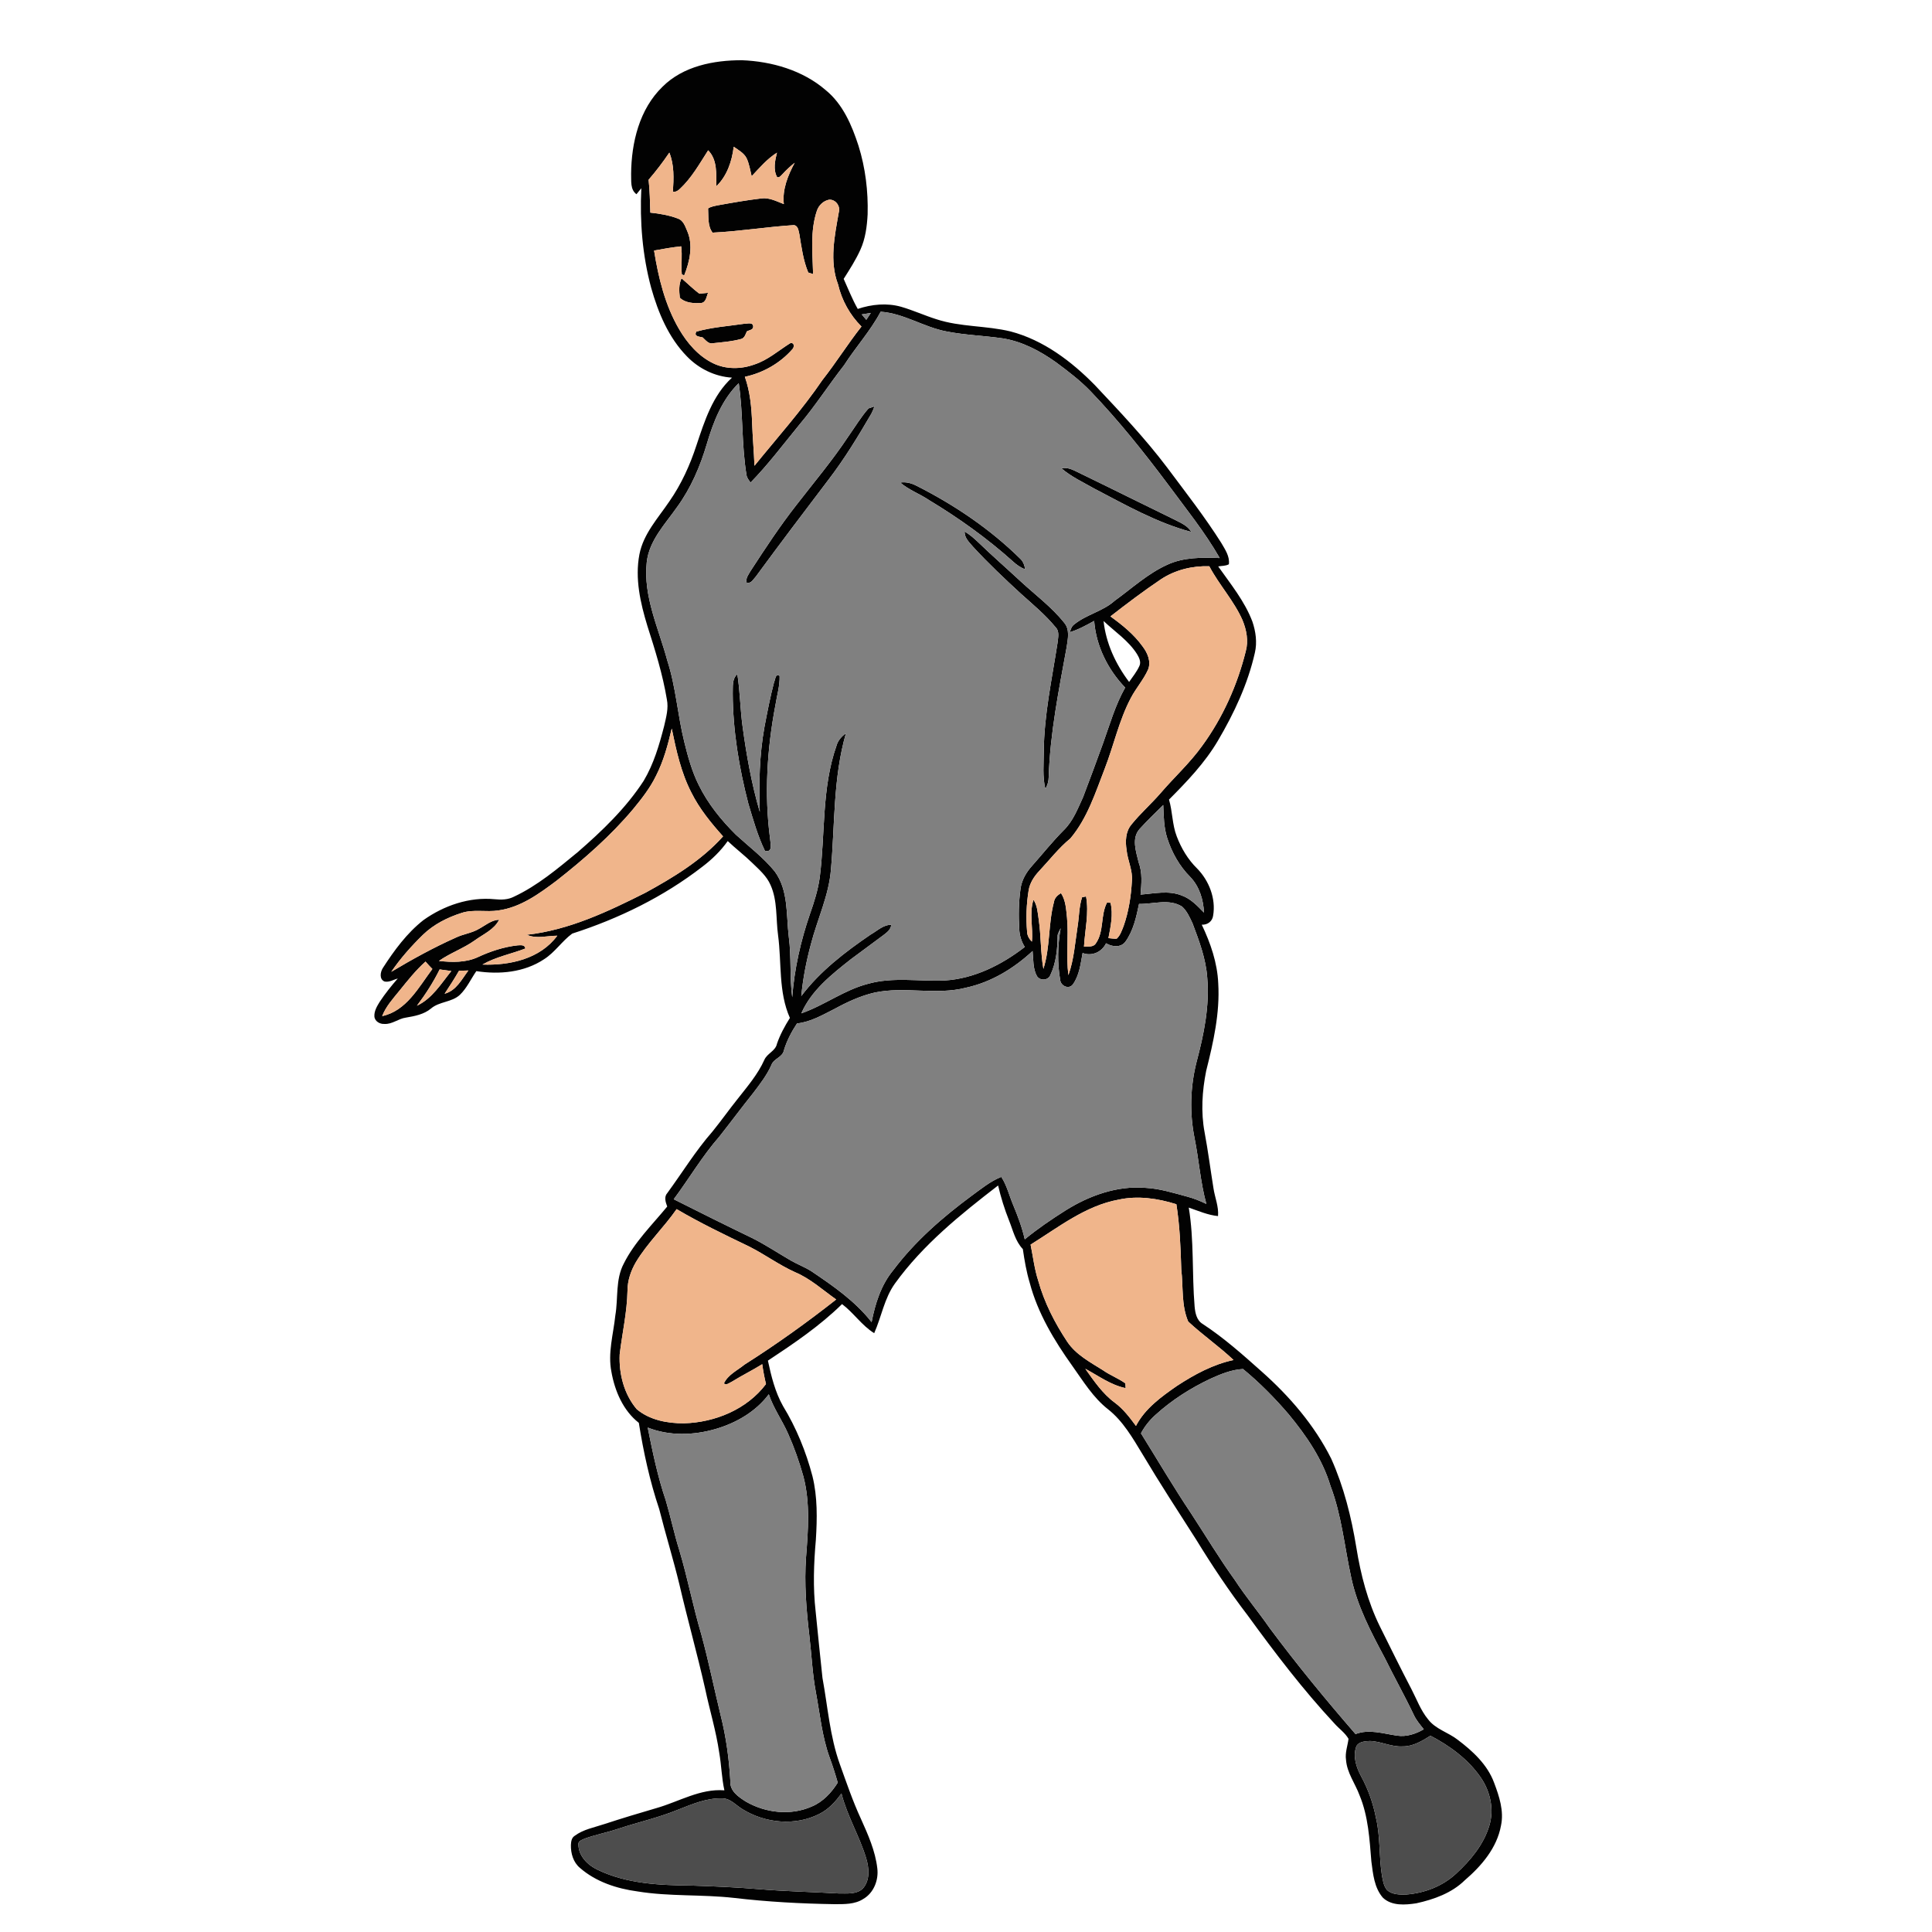 <?xml version="1.0" encoding="UTF-8" ?>
<!DOCTYPE svg PUBLIC "-//W3C//DTD SVG 1.1//EN" "http://www.w3.org/Graphics/SVG/1.1/DTD/svg11.dtd">
<svg width="1000pt" height="1000pt" viewBox="0 0 1000 1000" version="1.1" xmlns="http://www.w3.org/2000/svg">
	<g id="#020202ff">
		<path fill="#020202" opacity="1.00"
			d=" M 342.94 44.87 C 353.63 34.21 369.44 31.15 384.02 31.17 C 399.50 31.78 415.46 36.37 427.36 46.63 C 436.26 53.87 440.93 64.84 444.37 75.49 C 447.95 86.94 449.41 99.00 449.08 110.97 C 448.75 117.20 447.94 123.55 445.33 129.27 C 442.94 134.56 439.78 139.46 436.68 144.35 C 439.05 149.56 441.13 154.91 443.97 159.90 C 451.18 157.48 459.10 156.70 466.49 158.81 C 472.68 160.61 478.56 163.31 484.71 165.24 C 497.13 169.32 510.46 168.48 523.08 171.56 C 540.07 176.02 554.56 186.97 566.69 199.33 C 579.64 213.11 592.68 226.86 604.09 241.97 C 613.67 254.82 623.57 267.46 632.14 281.02 C 634.08 284.39 636.60 287.96 636.06 292.06 C 634.39 293.01 632.36 292.83 630.54 293.18 C 636.97 302.31 644.24 311.16 648.23 321.71 C 649.98 326.87 650.77 332.49 649.52 337.86 C 645.88 354.02 638.76 369.19 630.38 383.40 C 623.64 394.85 614.39 404.50 605.07 413.87 C 606.94 420.11 606.70 426.81 609.08 432.91 C 611.41 439.05 614.85 444.84 619.56 449.47 C 625.80 455.78 629.43 465.11 627.91 473.96 C 627.50 476.94 624.97 478.77 622.03 478.62 C 626.57 488.13 630.10 498.34 630.56 508.96 C 631.48 524.32 628.04 539.46 624.32 554.25 C 622.23 564.68 621.52 575.55 623.49 586.06 C 625.29 595.68 626.53 605.38 628.09 615.04 C 628.81 619.85 630.87 624.49 630.45 629.44 C 625.16 628.93 620.27 626.74 615.30 625.05 C 618.11 641.94 616.91 659.13 618.32 676.13 C 618.62 679.53 619.34 683.42 622.55 685.31 C 633.49 692.48 643.27 701.19 653.01 709.88 C 667.45 722.69 680.34 737.64 689.02 754.98 C 695.58 769.61 699.48 785.27 702.05 801.05 C 704.31 815.07 707.91 828.95 714.18 841.75 C 719.60 852.67 724.98 863.61 730.62 874.42 C 733.33 879.63 735.35 885.28 739.13 889.87 C 742.99 895.02 749.59 896.65 754.52 900.51 C 762.27 906.36 769.87 913.35 773.32 922.68 C 775.99 929.73 778.54 937.36 776.90 944.97 C 774.80 956.47 766.82 965.81 758.18 973.21 C 751.43 979.85 742.17 983.15 733.10 985.14 C 727.33 986.02 720.32 986.60 715.76 982.22 C 711.31 977.10 710.67 969.96 709.82 963.51 C 708.87 951.95 708.22 940.10 703.71 929.26 C 701.45 923.12 697.19 917.64 696.70 910.93 C 696.12 907.21 697.54 903.64 697.99 900.01 C 696.20 896.90 693.13 894.82 690.78 892.16 C 674.43 874.62 659.88 855.48 645.79 836.11 C 636.18 823.56 627.41 810.39 619.15 796.92 C 609.75 782.23 600.24 767.62 591.32 752.63 C 586.27 744.31 581.30 735.58 573.54 729.45 C 565.81 723.41 560.67 714.89 555.05 707.01 C 545.66 693.86 537.14 679.71 532.98 663.96 C 531.27 658.26 530.27 652.40 529.42 646.53 C 525.52 642.45 524.33 636.81 522.29 631.74 C 519.95 625.84 518.04 619.78 516.62 613.60 C 497.17 628.58 477.73 644.25 463.25 664.31 C 457.71 671.99 456.26 681.57 452.48 690.05 C 446.04 686.05 441.85 679.51 435.84 674.99 C 424.34 686.29 410.88 695.40 397.47 704.26 C 399.19 712.33 401.20 720.49 405.27 727.74 C 412.14 738.99 417.17 751.30 420.52 764.04 C 423.18 774.80 422.97 786.00 422.29 796.99 C 421.20 809.29 420.75 821.72 422.17 834.03 C 423.34 845.51 424.46 857.00 425.71 868.48 C 428.45 883.40 429.53 898.74 434.69 913.12 C 438.11 922.62 441.35 932.21 445.60 941.39 C 449.29 949.59 453.05 958.00 454.09 967.02 C 454.85 973.07 452.28 979.75 446.86 982.88 C 442.46 985.75 436.99 985.59 431.95 985.60 C 414.58 985.33 397.22 984.39 379.96 982.36 C 363.34 980.48 346.51 981.70 329.98 979.00 C 319.26 977.56 308.43 974.03 300.18 966.82 C 296.75 963.97 295.40 959.34 295.50 955.02 C 295.57 953.32 295.80 951.35 297.31 950.32 C 301.85 946.86 307.64 945.89 312.93 944.10 C 321.83 941.19 330.80 938.47 339.79 935.86 C 351.43 932.55 362.42 925.69 374.94 926.67 C 373.52 920.22 373.40 913.59 372.26 907.11 C 370.64 895.93 367.31 885.12 364.98 874.09 C 360.90 856.03 355.86 838.21 351.67 820.17 C 348.50 807.05 344.50 794.16 341.20 781.07 C 336.32 766.56 333.06 751.57 330.66 736.47 C 322.55 730.13 318.22 719.98 316.47 710.07 C 314.52 700.30 317.48 690.56 318.49 680.87 C 320.04 671.92 318.47 662.29 322.89 653.98 C 328.47 642.86 337.51 634.03 345.35 624.51 C 344.51 622.19 343.56 619.52 345.46 617.44 C 353.20 606.87 360.06 595.63 368.71 585.76 C 373.21 580.22 377.33 574.38 381.79 568.81 C 386.83 562.38 392.26 556.10 395.63 548.57 C 397.08 545.20 401.38 544.03 402.15 540.27 C 403.77 535.52 406.20 531.12 408.85 526.88 C 402.85 513.39 404.63 498.37 402.73 484.09 C 401.54 475.43 402.51 466.25 398.84 458.10 C 396.86 453.46 392.95 450.13 389.43 446.69 C 385.35 442.70 380.80 439.25 376.67 435.33 C 373.04 440.45 368.50 444.85 363.51 448.63 C 343.44 464.18 320.28 475.48 296.17 483.23 C 290.87 487.12 287.21 492.95 281.59 496.51 C 271.34 503.33 258.46 504.49 246.55 502.66 C 243.71 506.74 241.65 511.46 238.02 514.94 C 233.81 518.84 227.37 518.32 223.06 522.03 C 219.41 525.07 214.62 525.95 210.07 526.72 C 206.19 527.24 203.00 530.24 198.97 529.99 C 196.59 530.14 193.91 528.60 193.78 526.02 C 193.66 523.28 195.13 520.82 196.51 518.58 C 199.33 514.31 202.54 510.31 205.89 506.45 C 203.68 507.09 201.42 508.54 199.04 508.03 C 196.22 506.87 196.83 503.15 198.15 501.05 C 204.04 491.93 210.59 482.97 219.20 476.22 C 229.81 468.69 242.97 464.15 256.07 465.44 C 259.43 465.79 262.94 465.72 266.01 464.13 C 278.24 458.41 288.64 449.59 299.00 441.09 C 311.66 430.10 323.97 418.31 333.15 404.18 C 338.37 395.43 341.25 385.56 343.77 375.76 C 344.78 371.27 346.12 366.64 345.17 362.02 C 343.02 349.06 339.09 336.49 335.09 324.00 C 331.46 312.10 328.57 299.39 330.96 286.96 C 333.01 276.29 340.63 268.17 346.51 259.45 C 352.68 250.59 357.16 240.68 360.50 230.44 C 364.67 217.97 368.85 204.60 378.89 195.47 C 370.05 194.93 361.66 190.80 355.54 184.45 C 346.05 174.74 340.68 161.86 337.05 148.98 C 332.52 132.23 331.11 114.72 331.95 97.43 C 331.11 98.46 330.27 99.50 329.42 100.53 C 326.11 98.08 326.82 93.62 326.66 90.01 C 326.80 73.81 330.93 56.49 342.94 44.87 M 379.77 75.96 C 378.86 83.43 376.34 91.05 370.79 96.38 C 370.66 90.02 371.42 82.77 366.54 77.80 C 362.08 84.75 357.98 92.12 351.87 97.80 C 350.90 98.75 349.70 99.49 348.29 99.20 C 348.73 92.43 349.05 85.44 346.45 79.00 C 343.14 83.88 339.58 88.58 335.71 93.04 C 336.36 98.69 336.41 104.38 336.62 110.06 C 341.46 110.57 346.33 111.39 350.90 113.13 C 353.63 114.05 354.61 117.01 355.63 119.41 C 358.92 126.81 357.04 135.30 354.15 142.51 L 352.91 142.04 C 352.46 137.21 353.23 132.33 352.58 127.50 C 347.87 128.01 343.20 128.81 338.55 129.69 C 340.80 143.78 344.24 157.97 351.51 170.39 C 355.71 177.58 361.43 184.26 369.02 187.98 C 375.67 191.26 383.60 191.17 390.48 188.65 C 397.42 186.39 402.92 181.46 408.99 177.66 C 411.28 177.06 411.26 179.79 410.02 180.87 C 403.69 188.07 394.91 193.03 385.54 195.03 C 388.27 202.72 389.01 210.94 389.30 219.04 C 389.57 226.39 390.23 233.73 390.51 241.08 C 402.41 226.40 415.07 212.29 425.72 196.64 C 432.79 187.68 438.82 177.96 445.90 169.01 C 439.91 163.03 435.71 155.46 433.78 147.22 C 429.20 135.17 432.01 122.12 434.16 109.88 C 435.12 106.69 432.49 103.10 429.12 103.37 C 426.19 103.93 423.77 106.27 422.83 109.06 C 419.25 119.65 420.61 130.95 420.86 141.88 C 420.23 141.68 418.98 141.27 418.35 141.06 C 415.73 134.76 414.85 127.90 413.75 121.21 C 413.29 119.46 413.20 117.01 411.05 116.51 C 396.95 117.40 382.94 119.74 368.83 120.41 C 366.17 117.02 366.77 111.99 366.51 107.87 C 368.12 106.86 370.03 106.58 371.86 106.21 C 379.25 104.88 386.65 103.58 394.10 102.70 C 398.20 102.15 401.99 104.24 405.71 105.64 C 404.85 98.05 407.82 90.79 411.33 84.24 C 409.11 86.03 406.98 87.95 405.07 90.08 C 404.26 90.84 403.55 92.01 402.26 91.74 C 400.08 87.78 401.14 83.15 402.15 79.02 C 397.04 82.25 393.15 86.85 389.06 91.20 C 388.25 88.04 387.81 84.74 386.38 81.78 C 384.96 79.10 382.15 77.65 379.77 75.96 M 446.04 162.74 C 446.82 163.67 447.60 164.60 448.39 165.53 C 449.16 164.34 449.96 163.16 450.74 161.97 C 449.17 162.22 447.60 162.48 446.04 162.74 M 436.93 188.99 C 429.03 199.10 422.09 209.93 413.81 219.75 C 405.51 229.89 397.62 240.42 388.46 249.80 C 387.66 248.57 386.61 247.41 386.40 245.92 C 383.77 230.17 384.72 214.10 382.37 198.33 C 373.69 206.81 369.22 218.37 365.85 229.78 C 362.43 241.39 357.59 252.66 350.44 262.48 C 344.22 271.36 335.97 279.77 334.75 291.08 C 332.87 308.79 340.93 325.26 345.41 341.95 C 349.85 355.64 350.73 370.12 354.19 384.04 C 356.06 391.65 358.14 399.27 361.66 406.31 C 366.41 416.01 373.30 424.51 380.93 432.07 C 387.72 438.28 395.18 443.88 401.01 451.06 C 408.22 460.90 406.89 473.63 408.30 485.09 C 409.66 495.42 408.69 505.87 410.05 516.19 C 411.16 501.51 414.44 487.05 419.21 473.14 C 421.40 466.98 423.37 460.70 424.29 454.21 C 427.19 431.49 425.24 407.88 432.97 385.96 C 433.71 383.27 435.59 381.15 437.84 379.58 C 431.23 402.46 432.16 426.46 430.11 449.95 C 429.06 463.50 423.01 475.87 419.68 488.89 C 417.32 497.63 415.61 506.54 414.74 515.56 C 424.43 502.68 437.44 492.74 450.66 483.72 C 454.05 481.83 457.16 478.63 461.29 478.68 C 461.13 481.23 458.95 482.71 457.13 484.12 C 451.57 488.25 445.98 492.34 440.44 496.48 C 430.50 504.32 419.96 512.59 414.77 524.50 C 426.69 520.38 436.93 512.39 449.25 509.23 C 462.21 505.55 475.76 508.08 488.98 507.49 C 504.31 506.54 518.45 499.40 530.43 490.15 C 528.69 487.37 527.70 484.20 527.57 480.93 C 527.17 473.96 527.24 466.92 528.23 460.00 C 528.83 455.51 531.19 451.50 534.17 448.18 C 539.66 442.01 544.79 435.52 550.63 429.67 C 555.43 425.00 557.83 418.58 560.59 412.62 C 564.09 403.38 567.55 394.12 570.90 384.83 C 574.40 375.06 577.25 364.98 582.38 355.90 C 573.42 346.58 567.33 334.36 566.34 321.38 C 562.27 323.60 558.19 325.90 553.73 327.24 C 554.21 325.73 554.68 324.08 556.08 323.15 C 562.38 318.02 570.84 316.45 576.93 310.97 C 585.86 304.52 594.11 296.85 604.24 292.28 C 612.69 288.37 622.21 288.51 631.32 288.84 C 623.56 275.27 613.67 263.10 604.43 250.55 C 591.93 233.87 578.91 217.54 564.46 202.50 C 559.04 196.88 552.81 192.14 546.55 187.50 C 538.28 181.63 529.04 176.71 518.92 175.13 C 509.28 173.73 499.49 173.45 489.92 171.56 C 478.18 169.37 467.89 162.19 455.82 161.35 C 450.58 171.25 442.95 179.59 436.93 188.99 M 600.82 299.89 C 591.88 305.91 583.27 312.43 574.76 319.05 C 580.90 323.48 586.91 328.32 591.36 334.52 C 593.92 337.85 595.92 342.38 594.25 346.55 C 591.90 351.83 587.96 356.20 585.30 361.32 C 579.20 372.87 576.51 385.77 571.80 397.88 C 566.96 410.37 562.78 423.60 554.01 433.99 C 547.94 438.96 543.16 445.21 537.82 450.90 C 535.20 453.71 533.02 457.06 532.41 460.92 C 531.28 467.95 531.00 475.14 531.62 482.24 C 531.67 484.26 532.68 486.00 534.11 487.40 C 534.81 480.18 532.65 472.74 534.92 465.70 C 536.94 468.70 537.10 472.37 537.62 475.84 C 538.88 484.35 538.56 493.02 540.06 501.50 C 543.65 490.27 542.51 478.20 545.53 466.87 C 545.83 464.73 547.41 463.33 549.16 462.27 C 551.65 466.04 551.82 470.69 552.29 475.04 C 553.17 484.91 551.73 494.87 553.00 504.72 C 555.90 496.63 556.45 487.99 557.76 479.56 C 558.57 474.53 558.49 469.30 560.08 464.43 C 560.60 464.32 561.62 464.11 562.14 464.00 C 563.72 472.57 561.56 481.37 561.07 489.99 C 563.17 489.79 565.92 490.41 567.23 488.26 C 571.55 482.04 569.54 473.75 572.98 467.20 C 573.44 467.22 574.35 467.25 574.80 467.27 C 576.28 473.31 574.86 479.59 573.72 485.57 C 575.13 485.72 576.55 485.91 577.98 485.88 C 579.86 484.20 580.62 481.69 581.54 479.43 C 584.21 471.91 585.42 463.92 585.87 455.98 C 586.36 450.48 583.67 445.43 583.13 440.05 C 582.42 435.50 582.54 430.40 585.68 426.72 C 590.30 420.99 595.87 416.11 600.68 410.56 C 607.75 402.31 615.85 394.96 622.20 386.11 C 632.90 371.49 640.44 354.63 644.81 337.07 C 646.29 331.68 645.19 325.96 643.08 320.91 C 638.64 310.88 631.01 302.75 625.93 293.09 C 617.08 292.82 608.24 294.98 600.82 299.89 M 571.20 321.43 C 572.45 332.98 577.47 343.78 584.43 352.97 C 586.28 350.29 588.38 347.73 589.73 344.75 C 590.76 342.66 589.60 340.36 588.52 338.56 C 584.12 331.59 577.10 327.00 571.20 321.43 M 339.54 401.58 C 336.49 407.87 332.15 413.39 327.74 418.76 C 316.05 432.69 302.27 444.71 288.00 455.91 C 279.03 462.62 269.46 469.63 258.07 471.22 C 251.71 472.25 245.10 470.49 238.89 472.54 C 231.57 474.88 224.48 478.45 218.92 483.84 C 212.90 489.72 207.28 496.05 202.52 503.01 C 213.40 496.52 224.52 490.38 236.10 485.23 C 239.88 483.43 244.18 482.98 247.81 480.83 C 251.21 479.01 254.31 476.20 258.35 476.05 C 255.78 481.20 250.15 483.52 245.72 486.75 C 239.89 490.91 233.03 493.27 227.18 497.38 C 233.94 498.13 241.09 498.32 247.40 495.39 C 253.88 492.37 260.79 490.11 267.92 489.31 C 269.42 489.25 271.71 488.86 271.92 490.95 C 264.55 493.79 256.64 495.26 249.71 499.25 C 263.84 499.79 279.62 496.33 288.44 484.32 C 283.22 484.33 277.67 486.08 272.68 483.84 C 294.54 481.40 314.66 471.85 334.07 462.08 C 348.58 454.12 363.12 445.35 374.25 432.90 C 368.02 425.95 362.05 418.64 357.86 410.25 C 352.52 399.91 350.02 388.43 347.69 377.11 C 345.72 385.49 343.48 393.89 339.54 401.58 M 589.94 429.00 C 585.50 433.84 588.06 440.85 589.39 446.44 C 591.38 451.77 590.82 457.50 590.35 463.04 C 597.40 462.50 604.82 460.75 611.65 463.50 C 616.33 465.17 619.79 468.88 623.17 472.36 C 622.88 465.66 620.81 458.86 616.09 453.93 C 610.50 448.35 606.55 441.28 604.15 433.79 C 602.36 428.27 602.35 422.41 602.09 416.68 C 597.97 420.72 593.82 424.73 589.94 429.00 M 589.56 467.88 C 588.15 474.65 586.62 481.71 582.52 487.42 C 580.11 490.64 575.56 490.13 572.49 488.23 C 570.34 492.78 565.15 495.13 560.36 493.27 C 559.33 498.80 558.70 504.82 555.33 509.51 C 553.28 512.26 549.08 510.39 548.76 507.27 C 547.22 498.43 547.43 489.23 548.99 480.40 C 548.53 481.65 547.62 482.76 547.43 484.11 C 547.37 491.06 546.69 498.26 543.70 504.62 C 542.57 507.52 538.41 507.81 536.74 505.28 C 534.53 501.34 534.93 496.60 534.46 492.25 C 524.78 501.25 513.16 508.35 500.14 511.20 C 484.53 515.28 468.27 510.41 452.58 513.78 C 445.34 515.47 438.55 518.61 432.05 522.16 C 425.82 525.31 419.61 528.97 412.53 529.73 C 409.66 534.08 407.21 538.73 405.72 543.75 C 404.95 547.35 400.42 547.90 399.27 551.26 C 396.90 556.59 393.29 561.22 389.78 565.84 C 383.85 573.24 378.21 580.87 372.33 588.31 C 363.49 598.39 356.71 610.00 348.73 620.73 C 362.19 627.50 375.67 634.23 389.24 640.77 C 396.20 644.25 402.68 648.59 409.41 652.48 C 412.84 654.45 416.58 655.85 419.94 657.97 C 431.23 665.59 442.66 673.48 451.14 684.33 C 452.99 674.78 456.03 665.08 462.33 657.47 C 473.63 642.43 487.94 630.00 503.00 618.87 C 507.89 615.34 512.60 611.39 518.27 609.16 C 521.14 613.53 522.32 618.69 524.33 623.47 C 526.76 629.32 529.02 635.26 530.41 641.47 C 537.08 636.00 544.22 631.13 551.51 626.53 C 563.79 618.82 578.24 613.61 592.91 614.83 C 600.29 615.20 607.38 617.46 614.47 619.36 C 617.89 620.28 621.21 621.58 624.40 623.15 C 621.34 612.02 620.57 600.41 618.30 589.11 C 615.68 576.08 616.07 562.46 619.36 549.59 C 623.12 535.41 626.15 520.74 624.86 506.00 C 624.17 496.23 620.67 486.98 617.25 477.90 C 615.80 474.81 614.36 471.49 611.77 469.19 C 605.01 465.04 596.92 468.02 589.56 467.88 M 206.74 512.81 C 203.42 516.92 199.74 520.92 197.81 525.93 C 210.33 523.25 216.73 510.98 223.79 501.54 C 222.56 500.31 221.38 499.02 220.25 497.71 C 215.20 502.22 210.98 507.56 206.74 512.81 M 215.81 520.55 C 223.69 516.87 228.32 509.13 233.60 502.61 C 231.59 502.33 229.58 502.04 227.57 501.77 C 224.29 508.40 220.26 514.64 215.81 520.55 M 237.59 502.46 C 235.26 506.52 232.72 510.45 230.13 514.35 C 236.18 512.72 238.97 506.95 242.42 502.33 C 240.80 502.36 239.20 502.41 237.59 502.46 M 579.00 620.93 C 561.84 624.07 547.89 635.23 533.43 644.21 C 534.70 650.44 535.42 656.81 537.39 662.90 C 540.55 674.22 545.96 684.78 552.44 694.54 C 556.93 701.22 564.23 705.03 570.85 709.21 C 574.54 711.80 578.83 713.41 582.50 716.03 C 582.53 716.64 582.60 717.88 582.63 718.49 C 574.93 716.91 568.55 712.11 561.75 708.48 C 566.26 714.80 570.70 721.39 577.04 726.04 C 581.43 729.30 584.75 733.69 587.97 738.05 C 592.64 729.02 601.15 722.91 609.31 717.26 C 618.28 711.41 627.91 706.18 638.48 703.94 C 631.02 696.88 622.51 691.03 615.02 684.04 C 611.36 675.56 612.51 666.02 611.42 657.03 C 611.10 645.76 610.65 634.46 608.89 623.31 C 599.28 620.29 588.95 618.76 579.00 620.93 M 350.22 625.84 C 343.64 635.30 335.14 643.32 329.18 653.22 C 326.54 657.72 324.80 662.79 324.79 668.05 C 324.58 679.17 322.05 690.05 320.74 701.06 C 320.30 711.08 323.00 721.66 329.58 729.40 C 336.29 735.05 345.49 736.76 354.05 736.70 C 370.12 736.26 386.63 729.46 396.47 716.39 C 395.65 712.99 395.01 709.55 394.53 706.10 C 389.45 709.27 384.06 711.91 378.97 715.07 C 377.63 715.65 376.22 717.14 374.68 716.09 C 376.73 711.57 381.67 709.33 385.37 706.31 C 401.76 695.92 417.56 684.61 432.81 672.61 C 425.85 667.71 419.45 661.80 411.52 658.48 C 403.20 654.73 395.82 649.24 387.67 645.16 C 375.02 639.06 362.32 632.98 350.22 625.84 M 626.43 713.68 C 616.22 718.52 606.56 724.65 598.18 732.26 C 595.10 735.00 592.49 738.23 590.56 741.88 C 599.19 755.75 607.47 769.86 616.57 783.44 C 624.09 794.92 631.13 806.72 639.17 817.85 C 644.76 826.43 651.35 834.28 657.19 842.69 C 671.23 861.59 686.21 879.76 701.62 897.55 C 708.65 894.83 716.01 897.36 723.10 898.36 C 727.96 899.11 732.76 897.48 736.94 895.08 C 735.03 892.66 732.98 890.31 731.71 887.48 C 727.02 877.61 721.65 868.09 716.84 858.29 C 709.71 844.93 702.50 831.33 699.36 816.39 C 695.90 800.61 694.46 784.32 688.66 769.12 C 684.50 755.23 676.16 743.09 667.01 732.02 C 659.80 723.60 651.95 715.64 643.39 708.60 C 637.42 708.92 631.81 711.24 626.43 713.68 M 370.45 739.63 C 359.03 742.97 346.44 743.34 335.26 738.91 C 337.80 751.59 340.41 764.31 344.60 776.57 C 347.14 785.16 348.97 793.94 351.65 802.50 C 355.94 816.85 358.73 831.61 363.00 845.98 C 366.80 859.86 369.63 873.99 373.04 887.97 C 375.85 899.13 377.40 910.58 378.03 922.06 C 377.74 927.12 382.38 930.18 386.14 932.55 C 396.28 938.39 409.27 939.87 420.11 935.07 C 425.92 932.67 430.33 927.93 433.61 922.69 C 432.35 918.24 430.95 913.83 429.34 909.49 C 425.49 898.73 424.40 887.29 422.33 876.12 C 420.46 866.32 420.08 856.34 418.90 846.45 C 417.33 833.03 416.23 819.50 417.21 805.99 C 418.29 792.10 419.41 777.84 415.83 764.21 C 413.72 756.66 411.11 749.24 407.92 742.08 C 404.86 735.14 400.33 728.91 397.93 721.67 C 391.23 730.66 381.08 736.52 370.45 739.63 M 740.40 898.41 C 736.03 901.15 731.34 904.01 725.99 903.93 C 720.15 904.29 714.79 901.28 709.01 901.14 C 706.53 901.25 703.11 901.45 701.98 904.08 C 700.17 909.24 702.03 914.81 704.52 919.41 C 708.18 926.15 710.74 933.43 712.21 940.96 C 714.48 950.53 713.75 960.46 715.20 970.14 C 715.71 972.89 716.02 975.91 717.83 978.17 C 720.48 980.69 724.49 980.71 727.94 980.59 C 737.39 979.85 746.73 976.28 753.71 969.76 C 761.10 962.95 767.92 954.81 770.85 945.02 C 773.49 936.47 771.33 926.99 766.25 919.77 C 759.76 910.47 750.36 903.61 740.40 898.41 M 423.98 938.94 C 411.61 945.22 396.09 943.70 384.43 936.51 C 381.02 934.53 378.23 930.94 374.01 930.83 C 365.84 930.53 358.17 933.86 350.72 936.79 C 340.63 940.90 329.96 943.25 319.64 946.68 C 314.04 948.57 308.18 949.64 302.63 951.68 C 301.26 952.34 299.08 952.88 299.39 954.87 C 299.54 960.73 304.21 965.39 309.25 967.75 C 324.36 975.09 341.55 975.80 358.04 975.97 C 369.70 976.35 381.36 976.86 392.98 977.83 C 406.62 978.99 420.31 979.24 433.97 980.04 C 438.17 980.00 443.17 980.65 446.53 977.57 C 450.45 973.27 449.86 966.86 448.29 961.70 C 444.81 950.26 438.48 939.90 435.53 928.28 C 432.46 932.57 428.79 936.59 423.98 938.94 Z" />
		<path fill="#020202" opacity="1.00"
			d=" M 351.88 154.09 C 351.50 150.74 351.26 147.19 352.75 144.05 C 355.84 146.69 358.72 149.57 361.98 152.01 C 363.48 151.85 364.98 151.70 366.49 151.57 C 365.68 153.38 365.50 156.43 363.05 156.81 C 359.28 157.10 354.72 156.88 351.88 154.09 Z" />
		<path fill="#020202" opacity="1.00"
			d=" M 360.46 171.64 C 368.49 169.35 376.92 168.82 385.16 167.59 C 386.77 167.63 389.75 166.53 389.86 169.03 C 389.87 170.82 387.75 170.84 386.56 171.53 C 385.87 173.08 385.36 175.11 383.43 175.50 C 378.73 176.77 373.83 177.12 369.01 177.65 C 366.66 178.20 365.20 175.97 363.68 174.64 C 361.87 174.21 358.95 174.15 360.46 171.64 Z" />
		<path fill="#020202" opacity="1.00"
			d=" M 449.54 211.39 C 450.31 211.12 451.85 210.60 452.62 210.34 C 452.19 211.62 451.66 212.87 451.04 214.07 C 444.24 225.73 437.24 237.30 429.02 248.03 C 416.35 264.70 403.71 281.40 391.33 298.28 C 389.99 299.68 388.76 302.39 386.42 301.52 C 385.87 299.27 387.46 297.35 388.50 295.52 C 396.07 283.87 403.71 272.25 412.28 261.31 C 421.32 249.62 430.89 238.31 439.05 225.96 C 442.52 221.08 445.58 215.88 449.54 211.39 Z" />
		<path fill="#020202" opacity="1.00"
			d=" M 549.39 242.39 C 553.14 241.53 556.44 243.84 559.69 245.31 C 575.82 253.12 591.84 261.15 607.96 268.97 C 611.14 270.64 614.76 272.05 616.62 275.34 C 598.76 270.58 582.55 261.34 566.27 252.83 C 560.52 249.56 554.43 246.75 549.39 242.39 Z" />
		<path fill="#020202" opacity="1.00"
			d=" M 465.96 249.78 C 468.91 249.29 471.82 250.09 474.42 251.45 C 493.96 261.32 512.34 273.72 527.97 289.09 C 529.60 290.54 530.29 292.62 530.65 294.72 C 528.28 293.79 526.18 292.36 524.33 290.63 C 510.98 278.66 496.34 268.18 480.99 258.93 C 476.12 255.64 470.44 253.62 465.96 249.78 Z" />
		<path fill="#020202" opacity="1.00"
			d=" M 503.77 283.14 C 501.79 280.80 499.13 278.47 499.31 275.11 C 501.88 276.65 504.17 278.60 506.33 280.68 C 513.46 287.58 520.94 294.10 528.21 300.85 C 535.83 307.89 544.29 314.15 550.80 322.29 C 553.85 325.81 552.72 330.72 552.11 334.90 C 548.07 357.13 543.53 379.41 542.81 402.07 C 542.82 404.30 542.17 406.45 541.09 408.39 C 539.52 402.03 540.24 395.44 540.25 388.98 C 540.41 370.05 544.49 351.49 547.36 332.86 C 547.63 330.12 548.56 326.87 546.36 324.65 C 541.10 318.24 534.68 312.93 528.53 307.41 C 520.03 299.58 511.59 291.66 503.77 283.14 Z" />
		<path fill="#020202" opacity="1.00"
			d=" M 379.26 358.99 C 379.41 355.55 378.76 351.48 381.65 348.94 C 383.07 357.93 383.12 367.07 384.37 376.08 C 386.39 390.95 389.03 405.79 393.26 420.21 C 392.76 405.58 393.05 390.84 395.66 376.40 C 397.15 368.53 398.68 360.64 400.71 352.88 C 401.42 351.70 401.22 348.48 403.53 349.83 C 403.69 354.96 402.14 359.93 401.36 364.96 C 397.04 387.62 395.56 410.94 398.56 433.86 C 398.70 436.40 400.26 441.49 395.92 440.38 C 392.16 432.61 389.82 424.20 387.34 415.95 C 382.53 397.36 379.34 378.22 379.26 358.99 Z" />
	</g>
	<g id="#f0b58bff">
		<path fill="#f0b58b" opacity="1.00"
			d=" M 379.77 75.96 C 382.15 77.65 384.96 79.10 386.38 81.78 C 387.81 84.74 388.25 88.04 389.06 91.20 C 393.15 86.85 397.04 82.25 402.15 79.02 C 401.14 83.15 400.08 87.78 402.26 91.74 C 403.55 92.01 404.26 90.84 405.07 90.08 C 406.98 87.95 409.11 86.03 411.33 84.24 C 407.82 90.79 404.85 98.05 405.71 105.64 C 401.99 104.24 398.20 102.15 394.10 102.70 C 386.65 103.58 379.25 104.88 371.86 106.21 C 370.03 106.58 368.12 106.86 366.51 107.87 C 366.77 111.99 366.17 117.02 368.83 120.41 C 382.94 119.74 396.95 117.40 411.05 116.51 C 413.20 117.01 413.29 119.46 413.75 121.21 C 414.85 127.90 415.73 134.76 418.35 141.06 C 418.98 141.27 420.23 141.68 420.86 141.88 C 420.61 130.95 419.25 119.65 422.83 109.06 C 423.77 106.27 426.19 103.93 429.12 103.37 C 432.49 103.10 435.12 106.69 434.16 109.88 C 432.01 122.12 429.20 135.17 433.78 147.22 C 435.71 155.46 439.91 163.03 445.90 169.01 C 438.82 177.96 432.79 187.68 425.72 196.64 C 415.07 212.29 402.41 226.40 390.51 241.08 C 390.23 233.73 389.57 226.39 389.30 219.04 C 389.01 210.94 388.27 202.72 385.54 195.03 C 394.91 193.03 403.69 188.07 410.02 180.87 C 411.26 179.79 411.28 177.06 408.99 177.66 C 402.92 181.46 397.42 186.39 390.48 188.65 C 383.60 191.17 375.67 191.26 369.02 187.98 C 361.43 184.26 355.71 177.58 351.51 170.39 C 344.24 157.97 340.80 143.78 338.55 129.69 C 343.20 128.81 347.87 128.01 352.58 127.50 C 353.23 132.33 352.46 137.21 352.91 142.04 L 354.15 142.51 C 357.04 135.30 358.92 126.81 355.63 119.41 C 354.61 117.01 353.63 114.05 350.90 113.13 C 346.33 111.39 341.46 110.57 336.62 110.06 C 336.41 104.38 336.36 98.69 335.71 93.04 C 339.58 88.58 343.14 83.88 346.45 79.00 C 349.05 85.44 348.73 92.43 348.29 99.20 C 349.70 99.49 350.90 98.75 351.87 97.80 C 357.98 92.12 362.08 84.75 366.54 77.80 C 371.42 82.77 370.66 90.02 370.79 96.38 C 376.34 91.05 378.86 83.43 379.77 75.96 M 351.88 154.09 C 354.72 156.88 359.28 157.10 363.05 156.81 C 365.50 156.43 365.68 153.38 366.49 151.57 C 364.98 151.70 363.48 151.85 361.98 152.01 C 358.72 149.57 355.84 146.69 352.75 144.05 C 351.26 147.19 351.50 150.74 351.88 154.09 M 360.46 171.64 C 358.95 174.15 361.87 174.21 363.68 174.64 C 365.20 175.97 366.66 178.20 369.01 177.65 C 373.83 177.12 378.73 176.77 383.43 175.50 C 385.36 175.11 385.87 173.08 386.56 171.53 C 387.75 170.84 389.87 170.82 389.86 169.03 C 389.75 166.53 386.77 167.63 385.16 167.59 C 376.92 168.82 368.49 169.35 360.46 171.64 Z" />
		<path fill="#f0b58b" opacity="1.00"
			d=" M 600.82 299.89 C 608.24 294.98 617.08 292.82 625.93 293.09 C 631.01 302.75 638.64 310.88 643.08 320.91 C 645.19 325.96 646.29 331.68 644.81 337.07 C 640.44 354.63 632.90 371.49 622.20 386.11 C 615.85 394.96 607.75 402.31 600.68 410.56 C 595.87 416.11 590.30 420.99 585.68 426.72 C 582.54 430.40 582.42 435.50 583.13 440.05 C 583.67 445.43 586.36 450.48 585.87 455.98 C 585.42 463.92 584.21 471.91 581.54 479.43 C 580.62 481.69 579.86 484.20 577.98 485.88 C 576.55 485.91 575.13 485.72 573.72 485.57 C 574.86 479.59 576.28 473.31 574.80 467.27 C 574.35 467.25 573.44 467.22 572.98 467.20 C 569.54 473.75 571.55 482.04 567.23 488.26 C 565.92 490.41 563.17 489.79 561.07 489.99 C 561.56 481.37 563.72 472.57 562.14 464.00 C 561.62 464.11 560.60 464.32 560.08 464.43 C 558.49 469.30 558.57 474.53 557.76 479.56 C 556.45 487.99 555.90 496.63 553.00 504.72 C 551.73 494.87 553.17 484.91 552.29 475.04 C 551.82 470.69 551.65 466.04 549.16 462.27 C 547.41 463.33 545.83 464.73 545.53 466.87 C 542.51 478.20 543.65 490.27 540.06 501.50 C 538.56 493.02 538.88 484.35 537.62 475.84 C 537.10 472.37 536.94 468.70 534.92 465.70 C 532.65 472.74 534.81 480.18 534.11 487.40 C 532.68 486.00 531.67 484.26 531.62 482.24 C 531.00 475.14 531.28 467.95 532.41 460.92 C 533.02 457.06 535.20 453.71 537.82 450.90 C 543.16 445.21 547.94 438.96 554.01 433.99 C 562.78 423.60 566.96 410.37 571.80 397.88 C 576.51 385.77 579.20 372.87 585.30 361.32 C 587.96 356.20 591.90 351.83 594.25 346.55 C 595.92 342.38 593.92 337.85 591.36 334.52 C 586.91 328.32 580.90 323.48 574.76 319.05 C 583.27 312.43 591.88 305.91 600.82 299.89 Z" />
		<path fill="#f0b58b" opacity="1.00"
			d=" M 339.54 401.58 C 343.48 393.89 345.72 385.49 347.69 377.11 C 350.02 388.43 352.52 399.91 357.86 410.25 C 362.05 418.64 368.02 425.95 374.25 432.90 C 363.12 445.35 348.58 454.12 334.07 462.08 C 314.66 471.85 294.54 481.40 272.68 483.84 C 277.67 486.08 283.22 484.33 288.44 484.32 C 279.62 496.33 263.84 499.79 249.71 499.25 C 256.64 495.26 264.55 493.79 271.92 490.95 C 271.71 488.86 269.42 489.25 267.92 489.31 C 260.79 490.11 253.88 492.37 247.40 495.39 C 241.09 498.32 233.94 498.13 227.18 497.38 C 233.03 493.27 239.89 490.91 245.72 486.75 C 250.15 483.52 255.78 481.20 258.35 476.05 C 254.31 476.20 251.21 479.01 247.81 480.83 C 244.18 482.98 239.88 483.43 236.10 485.23 C 224.52 490.38 213.40 496.52 202.52 503.01 C 207.28 496.05 212.90 489.72 218.92 483.84 C 224.48 478.45 231.57 474.88 238.89 472.54 C 245.10 470.49 251.71 472.25 258.07 471.22 C 269.46 469.63 279.03 462.62 288.00 455.91 C 302.27 444.71 316.05 432.69 327.74 418.76 C 332.15 413.39 336.49 407.87 339.54 401.58 Z" />
		<path fill="#f0b58b" opacity="1.00"
			d=" M 206.74 512.81 C 210.98 507.56 215.20 502.22 220.25 497.71 C 221.38 499.02 222.56 500.31 223.79 501.54 C 216.73 510.98 210.33 523.25 197.81 525.93 C 199.74 520.92 203.42 516.92 206.74 512.81 Z" />
		<path fill="#f0b58b" opacity="1.00"
			d=" M 215.81 520.55 C 220.26 514.64 224.29 508.40 227.57 501.77 C 229.58 502.04 231.59 502.33 233.60 502.61 C 228.32 509.13 223.69 516.87 215.81 520.55 Z" />
		<path fill="#f0b58b" opacity="1.00"
			d=" M 237.59 502.46 C 239.20 502.41 240.80 502.36 242.42 502.33 C 238.97 506.95 236.18 512.72 230.13 514.35 C 232.72 510.45 235.26 506.52 237.59 502.46 Z" />
		<path fill="#f0b58b" opacity="1.00"
			d=" M 579.00 620.93 C 588.95 618.76 599.28 620.29 608.89 623.31 C 610.65 634.46 611.10 645.76 611.42 657.03 C 612.51 666.02 611.36 675.56 615.02 684.04 C 622.51 691.03 631.02 696.88 638.48 703.94 C 627.91 706.18 618.28 711.41 609.31 717.26 C 601.15 722.91 592.64 729.02 587.97 738.05 C 584.75 733.69 581.43 729.30 577.04 726.04 C 570.70 721.39 566.26 714.80 561.75 708.48 C 568.55 712.11 574.93 716.91 582.63 718.49 C 582.60 717.88 582.53 716.64 582.50 716.03 C 578.83 713.41 574.54 711.80 570.85 709.21 C 564.23 705.03 556.93 701.22 552.44 694.54 C 545.96 684.78 540.55 674.22 537.39 662.90 C 535.42 656.81 534.70 650.44 533.43 644.21 C 547.89 635.23 561.84 624.07 579.00 620.93 Z" />
		<path fill="#f0b58b" opacity="1.00"
			d=" M 350.22 625.84 C 362.32 632.98 375.02 639.06 387.67 645.16 C 395.82 649.24 403.20 654.73 411.52 658.48 C 419.45 661.80 425.85 667.71 432.81 672.61 C 417.56 684.61 401.76 695.92 385.37 706.31 C 381.67 709.33 376.73 711.57 374.68 716.09 C 376.22 717.14 377.63 715.65 378.97 715.07 C 384.06 711.91 389.45 709.27 394.53 706.10 C 395.01 709.55 395.65 712.99 396.47 716.39 C 386.63 729.46 370.12 736.26 354.05 736.70 C 345.49 736.76 336.29 735.05 329.58 729.40 C 323.00 721.66 320.30 711.08 320.74 701.06 C 322.05 690.05 324.58 679.17 324.79 668.05 C 324.80 662.79 326.54 657.72 329.18 653.22 C 335.14 643.32 343.64 635.30 350.22 625.84 Z" />
	</g>
	<g id="#f11b27ff">
		<path fill="grey" opacity="1.00"
			d=" M 446.04 162.74 C 447.60 162.48 449.17 162.22 450.74 161.97 C 449.96 163.16 449.16 164.34 448.39 165.53 C 447.60 164.60 446.82 163.67 446.04 162.74 Z" />
		<path fill="grey" opacity="1.00"
			d=" M 436.93 188.99 C 442.95 179.59 450.58 171.25 455.82 161.35 C 467.89 162.19 478.18 169.37 489.92 171.56 C 499.49 173.45 509.28 173.73 518.92 175.13 C 529.04 176.71 538.28 181.63 546.55 187.50 C 552.81 192.14 559.04 196.88 564.46 202.50 C 578.91 217.54 591.93 233.87 604.43 250.55 C 613.67 263.10 623.56 275.27 631.32 288.84 C 622.21 288.51 612.69 288.37 604.24 292.28 C 594.11 296.85 585.86 304.52 576.93 310.97 C 570.84 316.45 562.38 318.02 556.08 323.15 C 554.68 324.08 554.21 325.73 553.73 327.24 C 558.19 325.90 562.27 323.60 566.34 321.38 C 567.33 334.36 573.42 346.58 582.38 355.90 C 577.25 364.98 574.40 375.06 570.90 384.83 C 567.55 394.12 564.09 403.38 560.59 412.62 C 557.83 418.58 555.43 425.00 550.63 429.67 C 544.79 435.52 539.66 442.01 534.17 448.18 C 531.19 451.50 528.83 455.51 528.23 460.00 C 527.24 466.92 527.17 473.96 527.57 480.93 C 527.70 484.20 528.69 487.37 530.43 490.15 C 518.45 499.40 504.31 506.54 488.98 507.49 C 475.76 508.08 462.21 505.55 449.25 509.23 C 436.93 512.39 426.69 520.38 414.77 524.50 C 419.96 512.59 430.50 504.32 440.44 496.48 C 445.98 492.34 451.57 488.25 457.13 484.12 C 458.95 482.71 461.13 481.23 461.29 478.68 C 457.16 478.63 454.05 481.83 450.66 483.72 C 437.44 492.74 424.43 502.68 414.74 515.56 C 415.61 506.54 417.32 497.63 419.68 488.89 C 423.01 475.87 429.06 463.50 430.11 449.95 C 432.16 426.46 431.23 402.46 437.84 379.58 C 435.59 381.15 433.71 383.27 432.97 385.96 C 425.24 407.88 427.19 431.49 424.29 454.21 C 423.37 460.70 421.40 466.98 419.21 473.14 C 414.44 487.05 411.16 501.51 410.05 516.19 C 408.69 505.87 409.66 495.42 408.30 485.09 C 406.89 473.63 408.22 460.90 401.01 451.06 C 395.18 443.88 387.72 438.28 380.93 432.07 C 373.30 424.51 366.41 416.01 361.66 406.31 C 358.14 399.27 356.06 391.65 354.19 384.04 C 350.73 370.12 349.85 355.64 345.41 341.95 C 340.93 325.26 332.87 308.79 334.75 291.08 C 335.97 279.77 344.22 271.36 350.44 262.48 C 357.59 252.66 362.43 241.39 365.85 229.78 C 369.22 218.37 373.69 206.81 382.37 198.33 C 384.72 214.10 383.77 230.17 386.40 245.92 C 386.61 247.41 387.66 248.57 388.46 249.80 C 397.62 240.42 405.51 229.89 413.81 219.75 C 422.09 209.93 429.03 199.10 436.93 188.99 M 449.54 211.39 C 445.58 215.88 442.52 221.08 439.05 225.96 C 430.89 238.31 421.32 249.62 412.28 261.31 C 403.71 272.25 396.07 283.87 388.50 295.52 C 387.46 297.35 385.87 299.27 386.42 301.52 C 388.76 302.39 389.99 299.68 391.33 298.28 C 403.71 281.40 416.35 264.70 429.02 248.03 C 437.24 237.30 444.24 225.73 451.04 214.07 C 451.66 212.87 452.19 211.62 452.62 210.34 C 451.85 210.60 450.31 211.12 449.54 211.39 M 549.39 242.39 C 554.43 246.75 560.52 249.56 566.27 252.83 C 582.55 261.34 598.76 270.58 616.62 275.34 C 614.76 272.05 611.14 270.64 607.96 268.97 C 591.84 261.15 575.82 253.12 559.69 245.31 C 556.44 243.84 553.14 241.53 549.39 242.39 M 465.96 249.78 C 470.44 253.62 476.12 255.64 480.99 258.93 C 496.34 268.18 510.98 278.66 524.33 290.63 C 526.18 292.36 528.28 293.79 530.65 294.72 C 530.29 292.62 529.60 290.54 527.97 289.09 C 512.34 273.72 493.96 261.32 474.42 251.45 C 471.82 250.09 468.91 249.29 465.96 249.78 M 503.77 283.14 C 511.59 291.66 520.03 299.58 528.53 307.41 C 534.68 312.93 541.10 318.24 546.36 324.65 C 548.56 326.87 547.63 330.12 547.36 332.86 C 544.49 351.49 540.41 370.05 540.25 388.98 C 540.24 395.44 539.52 402.03 541.09 408.39 C 542.17 406.45 542.82 404.30 542.81 402.07 C 543.53 379.41 548.07 357.13 552.11 334.90 C 552.72 330.72 553.85 325.81 550.80 322.29 C 544.29 314.15 535.83 307.89 528.21 300.85 C 520.94 294.10 513.46 287.58 506.33 280.68 C 504.17 278.60 501.88 276.65 499.31 275.11 C 499.13 278.47 501.79 280.80 503.77 283.14 M 379.26 358.99 C 379.34 378.22 382.53 397.36 387.34 415.95 C 389.82 424.20 392.16 432.61 395.92 440.38 C 400.26 441.49 398.70 436.40 398.56 433.86 C 395.56 410.94 397.04 387.62 401.36 364.96 C 402.14 359.93 403.69 354.96 403.53 349.83 C 401.22 348.48 401.42 351.70 400.71 352.88 C 398.68 360.64 397.15 368.53 395.66 376.40 C 393.05 390.84 392.76 405.58 393.26 420.21 C 389.03 405.79 386.39 390.95 384.37 376.08 C 383.12 367.07 383.07 357.93 381.65 348.94 C 378.76 351.48 379.41 355.55 379.26 358.99 Z" />
		<path fill="grey" opacity="1.00"
			d=" M 589.94 429.00 C 593.82 424.73 597.97 420.72 602.09 416.68 C 602.35 422.41 602.36 428.27 604.15 433.79 C 606.55 441.28 610.50 448.35 616.09 453.93 C 620.81 458.86 622.88 465.66 623.17 472.36 C 619.79 468.88 616.33 465.17 611.65 463.50 C 604.82 460.75 597.40 462.50 590.35 463.04 C 590.82 457.50 591.38 451.77 589.39 446.44 C 588.06 440.85 585.50 433.84 589.94 429.00 Z" />
	</g>
	<g id="#ffffffff">
		<path fill="grey" opacity="1.00"
			d=" M 589.56 467.88 C 596.92 468.02 605.01 465.04 611.77 469.19 C 614.36 471.49 615.80 474.81 617.25 477.90 C 620.67 486.98 624.17 496.23 624.86 506.00 C 626.15 520.74 623.12 535.41 619.36 549.59 C 616.07 562.46 615.68 576.08 618.30 589.11 C 620.57 600.41 621.34 612.02 624.40 623.15 C 621.21 621.58 617.89 620.28 614.47 619.36 C 607.38 617.46 600.29 615.20 592.91 614.83 C 578.24 613.61 563.79 618.82 551.51 626.53 C 544.22 631.13 537.08 636.00 530.41 641.47 C 529.02 635.26 526.76 629.32 524.33 623.47 C 522.32 618.69 521.14 613.53 518.27 609.16 C 512.60 611.39 507.89 615.34 503.00 618.87 C 487.94 630.00 473.63 642.43 462.33 657.47 C 456.03 665.08 452.99 674.78 451.14 684.33 C 442.66 673.48 431.23 665.59 419.94 657.97 C 416.58 655.85 412.84 654.45 409.41 652.48 C 402.68 648.59 396.20 644.25 389.24 640.77 C 375.67 634.23 362.19 627.50 348.73 620.73 C 356.71 610.00 363.49 598.39 372.33 588.31 C 378.21 580.87 383.85 573.24 389.78 565.84 C 393.29 561.22 396.90 556.59 399.27 551.26 C 400.42 547.90 404.95 547.35 405.72 543.75 C 407.21 538.73 409.66 534.08 412.53 529.73 C 419.61 528.97 425.82 525.31 432.05 522.16 C 438.55 518.61 445.34 515.47 452.58 513.78 C 468.27 510.41 484.53 515.28 500.14 511.20 C 513.16 508.35 524.78 501.25 534.46 492.25 C 534.93 496.60 534.53 501.34 536.74 505.28 C 538.41 507.81 542.57 507.52 543.70 504.62 C 546.69 498.26 547.37 491.06 547.43 484.11 C 547.62 482.76 548.53 481.65 548.99 480.40 C 547.43 489.23 547.22 498.43 548.76 507.27 C 549.08 510.39 553.28 512.26 555.33 509.51 C 558.70 504.82 559.33 498.80 560.36 493.27 C 565.15 495.13 570.34 492.78 572.49 488.23 C 575.56 490.13 580.11 490.64 582.52 487.42 C 586.62 481.71 588.15 474.65 589.56 467.88 Z" />
		<path fill="grey" opacity="1.00"
			d=" M 626.43 713.68 C 631.81 711.24 637.42 708.92 643.39 708.60 C 651.95 715.64 659.80 723.60 667.01 732.02 C 676.16 743.09 684.50 755.23 688.66 769.12 C 694.46 784.32 695.90 800.61 699.36 816.39 C 702.50 831.33 709.71 844.93 716.84 858.29 C 721.65 868.09 727.02 877.61 731.71 887.48 C 732.98 890.31 735.03 892.66 736.94 895.08 C 732.76 897.48 727.96 899.11 723.10 898.36 C 716.01 897.36 708.65 894.83 701.62 897.55 C 686.21 879.76 671.23 861.59 657.19 842.69 C 651.35 834.28 644.76 826.43 639.17 817.85 C 631.13 806.72 624.09 794.92 616.57 783.44 C 607.47 769.86 599.19 755.75 590.56 741.88 C 592.49 738.23 595.10 735.00 598.18 732.26 C 606.56 724.65 616.22 718.52 626.43 713.68 Z" />
		<path fill="grey" opacity="1.00"
			d=" M 370.45 739.63 C 381.08 736.52 391.23 730.66 397.93 721.67 C 400.33 728.91 404.86 735.14 407.92 742.08 C 411.11 749.24 413.72 756.66 415.83 764.21 C 419.41 777.84 418.29 792.10 417.21 805.99 C 416.23 819.50 417.33 833.03 418.90 846.45 C 420.08 856.34 420.46 866.32 422.33 876.12 C 424.40 887.29 425.49 898.73 429.34 909.49 C 430.95 913.83 432.35 918.24 433.61 922.69 C 430.33 927.93 425.92 932.67 420.11 935.07 C 409.27 939.87 396.28 938.39 386.14 932.55 C 382.38 930.18 377.74 927.12 378.03 922.06 C 377.40 910.58 375.85 899.13 373.04 887.97 C 369.63 873.99 366.80 859.86 363.00 845.98 C 358.73 831.61 355.94 816.85 351.65 802.50 C 348.97 793.94 347.14 785.16 344.60 776.57 C 340.41 764.31 337.80 751.59 335.26 738.91 C 346.44 743.34 359.03 742.97 370.45 739.63 Z" />
	</g>
	<g id="#4d4d4dff">
		<path fill="#4d4d4d" opacity="1.00"
			d=" M 740.40 898.41 C 750.36 903.61 759.76 910.47 766.25 919.77 C 771.33 926.99 773.49 936.47 770.85 945.02 C 767.92 954.81 761.10 962.95 753.71 969.76 C 746.73 976.28 737.39 979.85 727.94 980.59 C 724.49 980.71 720.48 980.69 717.83 978.17 C 716.02 975.91 715.71 972.89 715.20 970.14 C 713.75 960.46 714.48 950.53 712.21 940.96 C 710.74 933.43 708.18 926.15 704.52 919.41 C 702.03 914.81 700.17 909.24 701.98 904.08 C 703.11 901.45 706.53 901.25 709.01 901.14 C 714.79 901.28 720.15 904.29 725.99 903.93 C 731.34 904.01 736.03 901.15 740.40 898.41 Z" />
		<path fill="#4d4d4d" opacity="1.00"
			d=" M 423.98 938.94 C 428.79 936.59 432.46 932.57 435.53 928.28 C 438.48 939.90 444.81 950.26 448.29 961.70 C 449.86 966.86 450.45 973.27 446.53 977.57 C 443.17 980.65 438.17 980.00 433.97 980.04 C 420.31 979.24 406.62 978.99 392.98 977.83 C 381.36 976.86 369.70 976.35 358.04 975.97 C 341.55 975.80 324.36 975.09 309.25 967.75 C 304.21 965.39 299.54 960.73 299.39 954.87 C 299.08 952.88 301.26 952.34 302.63 951.68 C 308.18 949.64 314.04 948.57 319.64 946.68 C 329.96 943.25 340.63 940.90 350.72 936.79 C 358.17 933.86 365.84 930.53 374.01 930.83 C 378.23 930.94 381.02 934.53 384.43 936.51 C 396.09 943.70 411.61 945.22 423.98 938.94 Z" />
	</g>
</svg>
